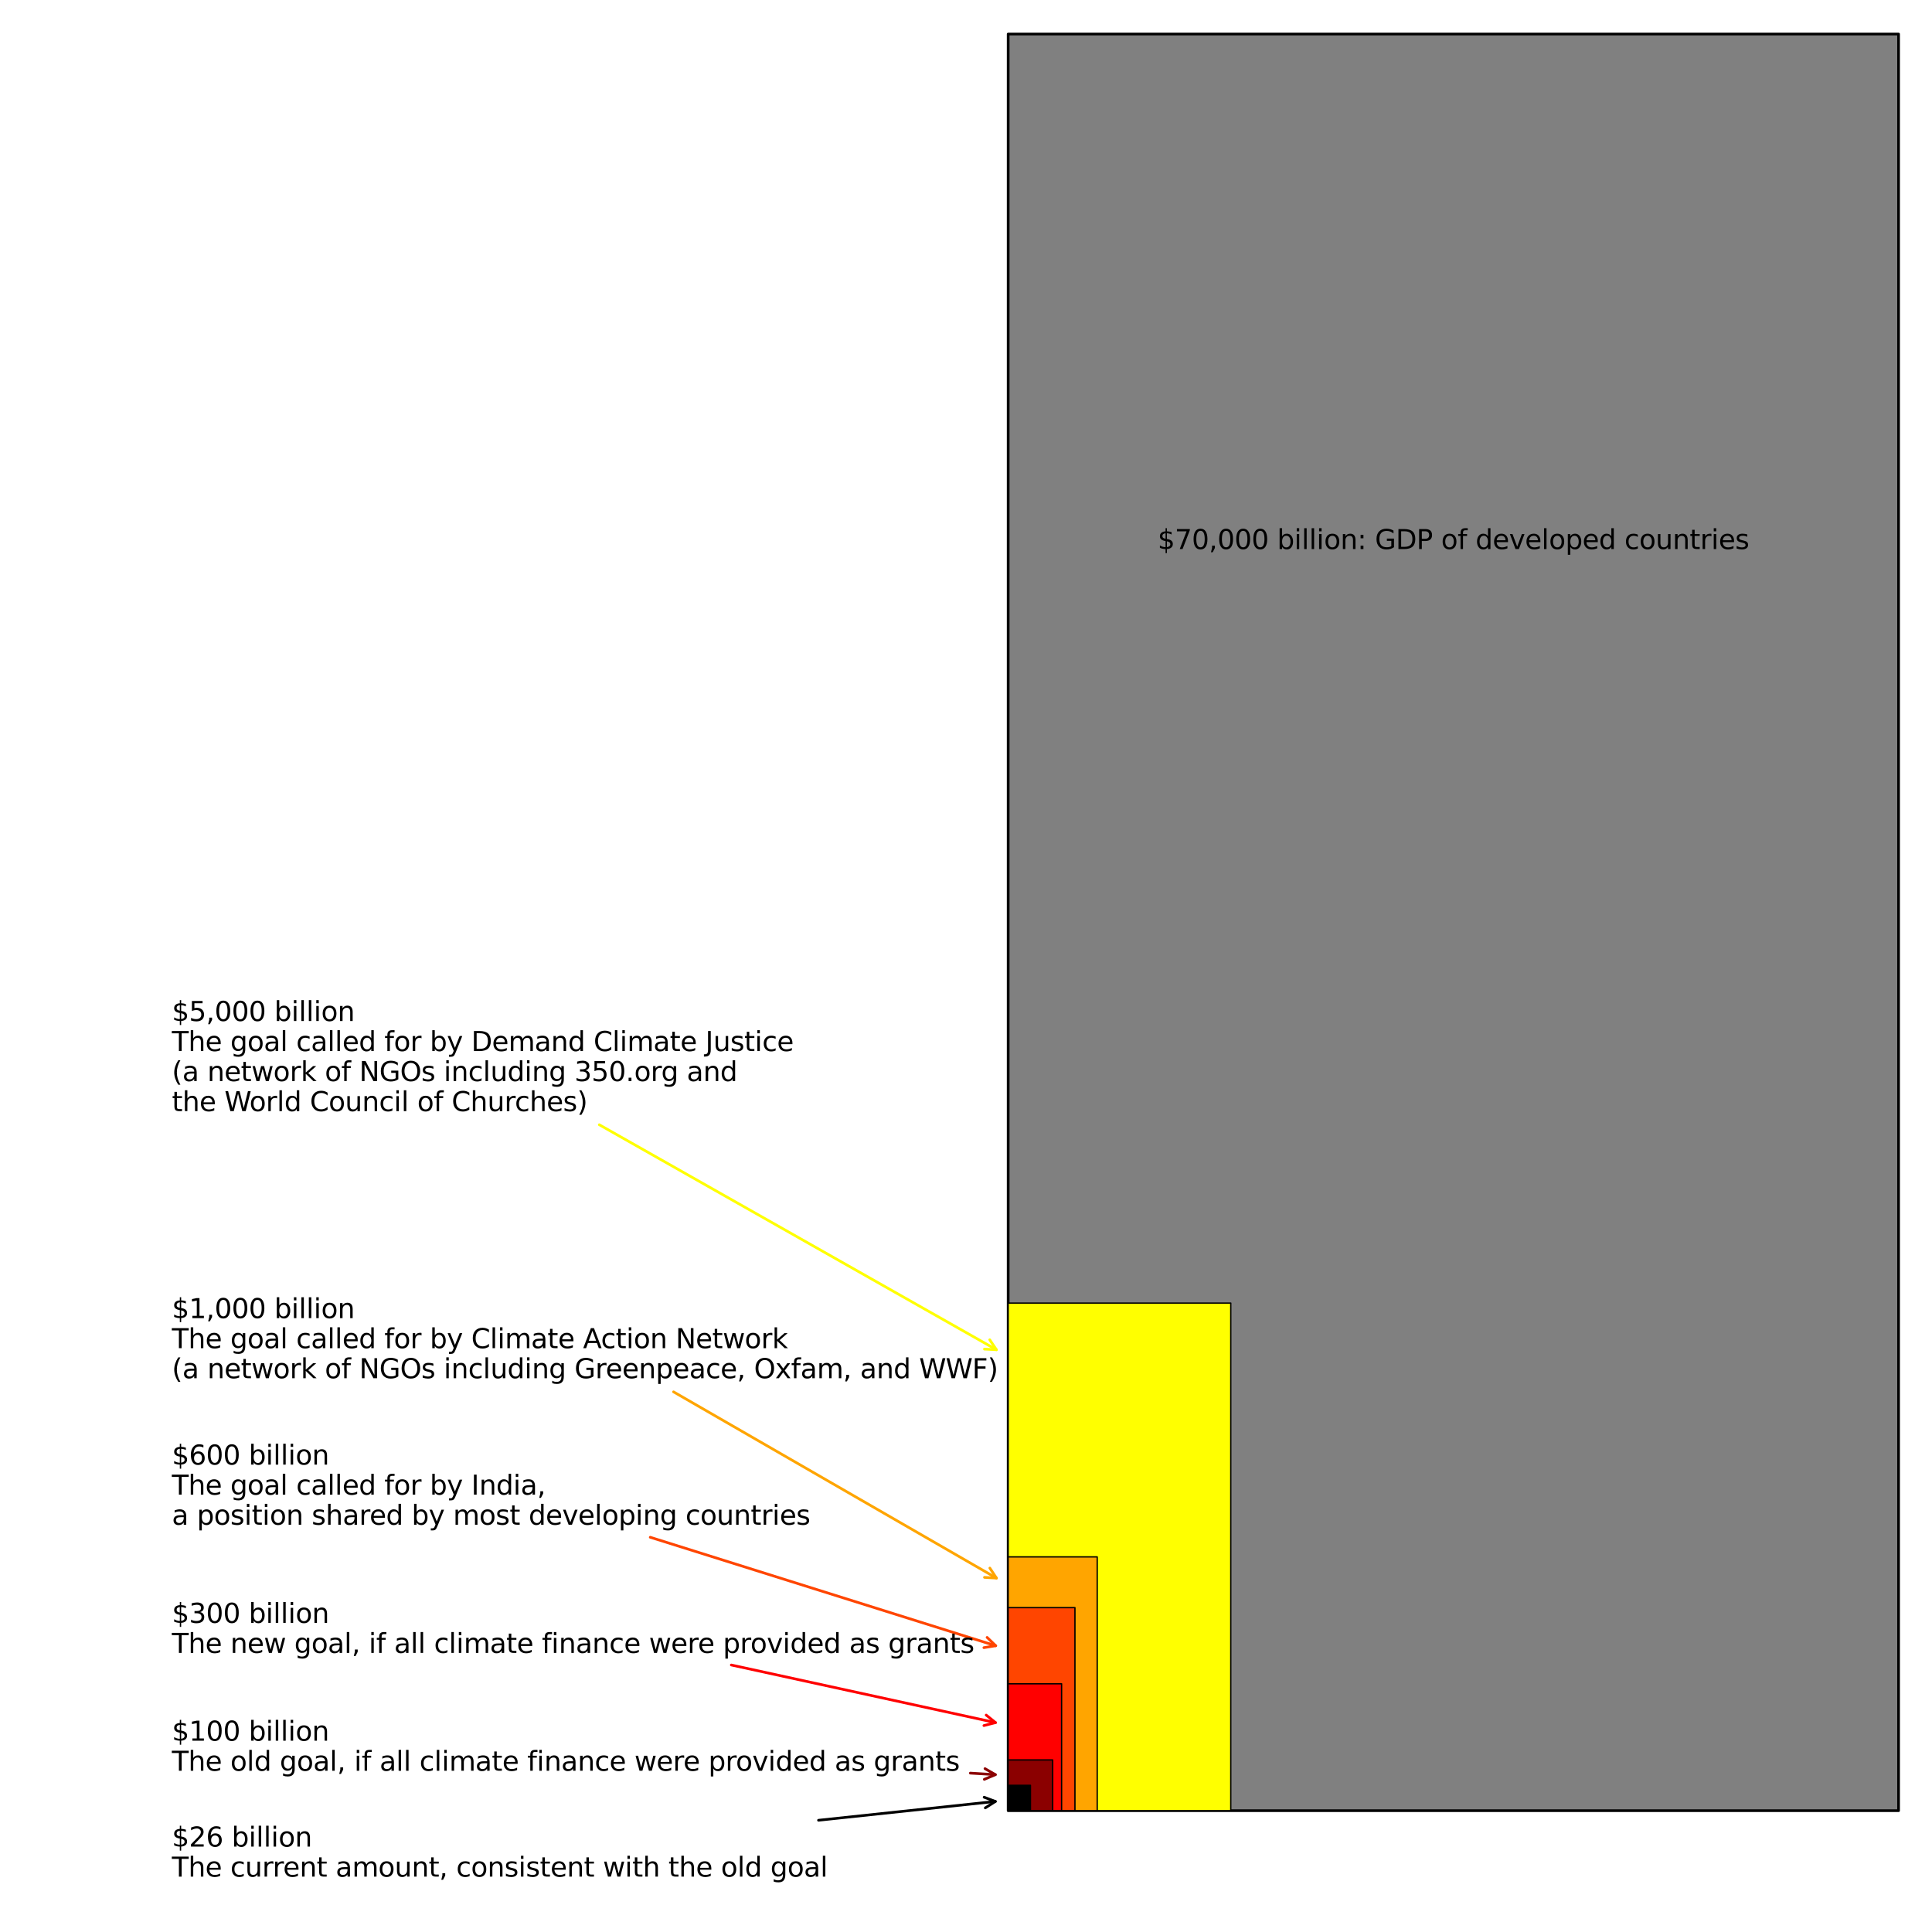 <?xml version="1.0" encoding="utf-8" standalone="no"?>
<!DOCTYPE svg PUBLIC "-//W3C//DTD SVG 1.1//EN"
  "http://www.w3.org/Graphics/SVG/1.1/DTD/svg11.dtd">
<svg xmlns:xlink="http://www.w3.org/1999/xlink" width="720pt" height="720pt" viewBox="0 0 720 720" xmlns="http://www.w3.org/2000/svg" version="1.1">
 <defs>
  <style type="text/css">*{stroke-linejoin: round; stroke-linecap: butt}</style>
 </defs>
 <g id="figure_1">
  <g id="patch_1">
   <path d="M 0 720 
L 720 720 
L 720 0 
L 0 0 
z
" style="fill: #ffffff"/>
  </g>
  <g id="axes_1">
   <g id="patch_2">
    <path d="M 375.714 674.793 
L 707.541 674.793 
L 707.541 12.692 
L 375.714 12.692 
z
" clip-path="url(#p45f0a14613)" style="fill: #808080; stroke: #000000; stroke-linejoin: miter"/>
   </g>
   <g id="text_1">
    <!-- $70,000 billion: GDP of developed countries -->
    <g transform="translate(431.412 204.623)scale(0.1 -0.1)">
     <defs>
      <path id="DejaVuSans-24" d="M 2163 -941 
L 1850 -941 
L 1847 0 
Q 1519 6 1191 76 
Q 863 147 531 288 
L 531 850 
Q 850 650 1176 548 
Q 1503 447 1850 444 
L 1850 1869 
Q 1159 1981 845 2250 
Q 531 2519 531 2988 
Q 531 3497 872 3790 
Q 1213 4084 1850 4128 
L 1850 4863 
L 2163 4863 
L 2163 4138 
Q 2453 4125 2725 4076 
Q 2997 4028 3256 3944 
L 3256 3397 
Q 2997 3528 2723 3600 
Q 2450 3672 2163 3684 
L 2163 2350 
Q 2872 2241 3206 1959 
Q 3541 1678 3541 1191 
Q 3541 663 3186 358 
Q 2831 53 2163 6 
L 2163 -941 
z
M 1850 2406 
L 1850 3688 
Q 1488 3647 1297 3481 
Q 1106 3316 1106 3041 
Q 1106 2772 1282 2622 
Q 1459 2472 1850 2406 
z
M 2163 1806 
L 2163 453 
Q 2559 506 2761 678 
Q 2963 850 2963 1131 
Q 2963 1406 2770 1568 
Q 2578 1731 2163 1806 
z
" transform="scale(0.016)"/>
      <path id="DejaVuSans-37" d="M 525 4666 
L 3525 4666 
L 3525 4397 
L 1831 0 
L 1172 0 
L 2766 4134 
L 525 4134 
L 525 4666 
z
" transform="scale(0.016)"/>
      <path id="DejaVuSans-30" d="M 2034 4250 
Q 1547 4250 1301 3770 
Q 1056 3291 1056 2328 
Q 1056 1369 1301 889 
Q 1547 409 2034 409 
Q 2525 409 2770 889 
Q 3016 1369 3016 2328 
Q 3016 3291 2770 3770 
Q 2525 4250 2034 4250 
z
M 2034 4750 
Q 2819 4750 3233 4129 
Q 3647 3509 3647 2328 
Q 3647 1150 3233 529 
Q 2819 -91 2034 -91 
Q 1250 -91 836 529 
Q 422 1150 422 2328 
Q 422 3509 836 4129 
Q 1250 4750 2034 4750 
z
" transform="scale(0.016)"/>
      <path id="DejaVuSans-2c" d="M 750 794 
L 1409 794 
L 1409 256 
L 897 -744 
L 494 -744 
L 750 256 
L 750 794 
z
" transform="scale(0.016)"/>
      <path id="DejaVuSans-20" transform="scale(0.016)"/>
      <path id="DejaVuSans-62" d="M 3116 1747 
Q 3116 2381 2855 2742 
Q 2594 3103 2138 3103 
Q 1681 3103 1420 2742 
Q 1159 2381 1159 1747 
Q 1159 1113 1420 752 
Q 1681 391 2138 391 
Q 2594 391 2855 752 
Q 3116 1113 3116 1747 
z
M 1159 2969 
Q 1341 3281 1617 3432 
Q 1894 3584 2278 3584 
Q 2916 3584 3314 3078 
Q 3713 2572 3713 1747 
Q 3713 922 3314 415 
Q 2916 -91 2278 -91 
Q 1894 -91 1617 61 
Q 1341 213 1159 525 
L 1159 0 
L 581 0 
L 581 4863 
L 1159 4863 
L 1159 2969 
z
" transform="scale(0.016)"/>
      <path id="DejaVuSans-69" d="M 603 3500 
L 1178 3500 
L 1178 0 
L 603 0 
L 603 3500 
z
M 603 4863 
L 1178 4863 
L 1178 4134 
L 603 4134 
L 603 4863 
z
" transform="scale(0.016)"/>
      <path id="DejaVuSans-6c" d="M 603 4863 
L 1178 4863 
L 1178 0 
L 603 0 
L 603 4863 
z
" transform="scale(0.016)"/>
      <path id="DejaVuSans-6f" d="M 1959 3097 
Q 1497 3097 1228 2736 
Q 959 2375 959 1747 
Q 959 1119 1226 758 
Q 1494 397 1959 397 
Q 2419 397 2687 759 
Q 2956 1122 2956 1747 
Q 2956 2369 2687 2733 
Q 2419 3097 1959 3097 
z
M 1959 3584 
Q 2709 3584 3137 3096 
Q 3566 2609 3566 1747 
Q 3566 888 3137 398 
Q 2709 -91 1959 -91 
Q 1206 -91 779 398 
Q 353 888 353 1747 
Q 353 2609 779 3096 
Q 1206 3584 1959 3584 
z
" transform="scale(0.016)"/>
      <path id="DejaVuSans-6e" d="M 3513 2113 
L 3513 0 
L 2938 0 
L 2938 2094 
Q 2938 2591 2744 2837 
Q 2550 3084 2163 3084 
Q 1697 3084 1428 2787 
Q 1159 2491 1159 1978 
L 1159 0 
L 581 0 
L 581 3500 
L 1159 3500 
L 1159 2956 
Q 1366 3272 1645 3428 
Q 1925 3584 2291 3584 
Q 2894 3584 3203 3211 
Q 3513 2838 3513 2113 
z
" transform="scale(0.016)"/>
      <path id="DejaVuSans-3a" d="M 750 794 
L 1409 794 
L 1409 0 
L 750 0 
L 750 794 
z
M 750 3309 
L 1409 3309 
L 1409 2516 
L 750 2516 
L 750 3309 
z
" transform="scale(0.016)"/>
      <path id="DejaVuSans-47" d="M 3809 666 
L 3809 1919 
L 2778 1919 
L 2778 2438 
L 4434 2438 
L 4434 434 
Q 4069 175 3628 42 
Q 3188 -91 2688 -91 
Q 1594 -91 976 548 
Q 359 1188 359 2328 
Q 359 3472 976 4111 
Q 1594 4750 2688 4750 
Q 3144 4750 3555 4637 
Q 3966 4525 4313 4306 
L 4313 3634 
Q 3963 3931 3569 4081 
Q 3175 4231 2741 4231 
Q 1884 4231 1454 3753 
Q 1025 3275 1025 2328 
Q 1025 1384 1454 906 
Q 1884 428 2741 428 
Q 3075 428 3337 486 
Q 3600 544 3809 666 
z
" transform="scale(0.016)"/>
      <path id="DejaVuSans-44" d="M 1259 4147 
L 1259 519 
L 2022 519 
Q 2988 519 3436 956 
Q 3884 1394 3884 2338 
Q 3884 3275 3436 3711 
Q 2988 4147 2022 4147 
L 1259 4147 
z
M 628 4666 
L 1925 4666 
Q 3281 4666 3915 4102 
Q 4550 3538 4550 2338 
Q 4550 1131 3912 565 
Q 3275 0 1925 0 
L 628 0 
L 628 4666 
z
" transform="scale(0.016)"/>
      <path id="DejaVuSans-50" d="M 1259 4147 
L 1259 2394 
L 2053 2394 
Q 2494 2394 2734 2622 
Q 2975 2850 2975 3272 
Q 2975 3691 2734 3919 
Q 2494 4147 2053 4147 
L 1259 4147 
z
M 628 4666 
L 2053 4666 
Q 2838 4666 3239 4311 
Q 3641 3956 3641 3272 
Q 3641 2581 3239 2228 
Q 2838 1875 2053 1875 
L 1259 1875 
L 1259 0 
L 628 0 
L 628 4666 
z
" transform="scale(0.016)"/>
      <path id="DejaVuSans-66" d="M 2375 4863 
L 2375 4384 
L 1825 4384 
Q 1516 4384 1395 4259 
Q 1275 4134 1275 3809 
L 1275 3500 
L 2222 3500 
L 2222 3053 
L 1275 3053 
L 1275 0 
L 697 0 
L 697 3053 
L 147 3053 
L 147 3500 
L 697 3500 
L 697 3744 
Q 697 4328 969 4595 
Q 1241 4863 1831 4863 
L 2375 4863 
z
" transform="scale(0.016)"/>
      <path id="DejaVuSans-64" d="M 2906 2969 
L 2906 4863 
L 3481 4863 
L 3481 0 
L 2906 0 
L 2906 525 
Q 2725 213 2448 61 
Q 2172 -91 1784 -91 
Q 1150 -91 751 415 
Q 353 922 353 1747 
Q 353 2572 751 3078 
Q 1150 3584 1784 3584 
Q 2172 3584 2448 3432 
Q 2725 3281 2906 2969 
z
M 947 1747 
Q 947 1113 1208 752 
Q 1469 391 1925 391 
Q 2381 391 2643 752 
Q 2906 1113 2906 1747 
Q 2906 2381 2643 2742 
Q 2381 3103 1925 3103 
Q 1469 3103 1208 2742 
Q 947 2381 947 1747 
z
" transform="scale(0.016)"/>
      <path id="DejaVuSans-65" d="M 3597 1894 
L 3597 1613 
L 953 1613 
Q 991 1019 1311 708 
Q 1631 397 2203 397 
Q 2534 397 2845 478 
Q 3156 559 3463 722 
L 3463 178 
Q 3153 47 2828 -22 
Q 2503 -91 2169 -91 
Q 1331 -91 842 396 
Q 353 884 353 1716 
Q 353 2575 817 3079 
Q 1281 3584 2069 3584 
Q 2775 3584 3186 3129 
Q 3597 2675 3597 1894 
z
M 3022 2063 
Q 3016 2534 2758 2815 
Q 2500 3097 2075 3097 
Q 1594 3097 1305 2825 
Q 1016 2553 972 2059 
L 3022 2063 
z
" transform="scale(0.016)"/>
      <path id="DejaVuSans-76" d="M 191 3500 
L 800 3500 
L 1894 563 
L 2988 3500 
L 3597 3500 
L 2284 0 
L 1503 0 
L 191 3500 
z
" transform="scale(0.016)"/>
      <path id="DejaVuSans-70" d="M 1159 525 
L 1159 -1331 
L 581 -1331 
L 581 3500 
L 1159 3500 
L 1159 2969 
Q 1341 3281 1617 3432 
Q 1894 3584 2278 3584 
Q 2916 3584 3314 3078 
Q 3713 2572 3713 1747 
Q 3713 922 3314 415 
Q 2916 -91 2278 -91 
Q 1894 -91 1617 61 
Q 1341 213 1159 525 
z
M 3116 1747 
Q 3116 2381 2855 2742 
Q 2594 3103 2138 3103 
Q 1681 3103 1420 2742 
Q 1159 2381 1159 1747 
Q 1159 1113 1420 752 
Q 1681 391 2138 391 
Q 2594 391 2855 752 
Q 3116 1113 3116 1747 
z
" transform="scale(0.016)"/>
      <path id="DejaVuSans-63" d="M 3122 3366 
L 3122 2828 
Q 2878 2963 2633 3030 
Q 2388 3097 2138 3097 
Q 1578 3097 1268 2742 
Q 959 2388 959 1747 
Q 959 1106 1268 751 
Q 1578 397 2138 397 
Q 2388 397 2633 464 
Q 2878 531 3122 666 
L 3122 134 
Q 2881 22 2623 -34 
Q 2366 -91 2075 -91 
Q 1284 -91 818 406 
Q 353 903 353 1747 
Q 353 2603 823 3093 
Q 1294 3584 2113 3584 
Q 2378 3584 2631 3529 
Q 2884 3475 3122 3366 
z
" transform="scale(0.016)"/>
      <path id="DejaVuSans-75" d="M 544 1381 
L 544 3500 
L 1119 3500 
L 1119 1403 
Q 1119 906 1312 657 
Q 1506 409 1894 409 
Q 2359 409 2629 706 
Q 2900 1003 2900 1516 
L 2900 3500 
L 3475 3500 
L 3475 0 
L 2900 0 
L 2900 538 
Q 2691 219 2414 64 
Q 2138 -91 1772 -91 
Q 1169 -91 856 284 
Q 544 659 544 1381 
z
M 1991 3584 
L 1991 3584 
z
" transform="scale(0.016)"/>
      <path id="DejaVuSans-74" d="M 1172 4494 
L 1172 3500 
L 2356 3500 
L 2356 3053 
L 1172 3053 
L 1172 1153 
Q 1172 725 1289 603 
Q 1406 481 1766 481 
L 2356 481 
L 2356 0 
L 1766 0 
Q 1100 0 847 248 
Q 594 497 594 1153 
L 594 3053 
L 172 3053 
L 172 3500 
L 594 3500 
L 594 4494 
L 1172 4494 
z
" transform="scale(0.016)"/>
      <path id="DejaVuSans-72" d="M 2631 2963 
Q 2534 3019 2420 3045 
Q 2306 3072 2169 3072 
Q 1681 3072 1420 2755 
Q 1159 2438 1159 1844 
L 1159 0 
L 581 0 
L 581 3500 
L 1159 3500 
L 1159 2956 
Q 1341 3275 1631 3429 
Q 1922 3584 2338 3584 
Q 2397 3584 2469 3576 
Q 2541 3569 2628 3553 
L 2631 2963 
z
" transform="scale(0.016)"/>
      <path id="DejaVuSans-73" d="M 2834 3397 
L 2834 2853 
Q 2591 2978 2328 3040 
Q 2066 3103 1784 3103 
Q 1356 3103 1142 2972 
Q 928 2841 928 2578 
Q 928 2378 1081 2264 
Q 1234 2150 1697 2047 
L 1894 2003 
Q 2506 1872 2764 1633 
Q 3022 1394 3022 966 
Q 3022 478 2636 193 
Q 2250 -91 1575 -91 
Q 1294 -91 989 -36 
Q 684 19 347 128 
L 347 722 
Q 666 556 975 473 
Q 1284 391 1588 391 
Q 1994 391 2212 530 
Q 2431 669 2431 922 
Q 2431 1156 2273 1281 
Q 2116 1406 1581 1522 
L 1381 1569 
Q 847 1681 609 1914 
Q 372 2147 372 2553 
Q 372 3047 722 3315 
Q 1072 3584 1716 3584 
Q 2034 3584 2315 3537 
Q 2597 3491 2834 3397 
z
" transform="scale(0.016)"/>
     </defs>
     <use xlink:href="#DejaVuSans-24"/>
     <use xlink:href="#DejaVuSans-37" x="63.623"/>
     <use xlink:href="#DejaVuSans-30" x="127.246"/>
     <use xlink:href="#DejaVuSans-2c" x="190.869"/>
     <use xlink:href="#DejaVuSans-30" x="222.656"/>
     <use xlink:href="#DejaVuSans-30" x="286.279"/>
     <use xlink:href="#DejaVuSans-30" x="349.902"/>
     <use xlink:href="#DejaVuSans-20" x="413.525"/>
     <use xlink:href="#DejaVuSans-62" x="445.312"/>
     <use xlink:href="#DejaVuSans-69" x="508.789"/>
     <use xlink:href="#DejaVuSans-6c" x="536.572"/>
     <use xlink:href="#DejaVuSans-6c" x="564.355"/>
     <use xlink:href="#DejaVuSans-69" x="592.139"/>
     <use xlink:href="#DejaVuSans-6f" x="619.922"/>
     <use xlink:href="#DejaVuSans-6e" x="681.104"/>
     <use xlink:href="#DejaVuSans-3a" x="744.482"/>
     <use xlink:href="#DejaVuSans-20" x="778.174"/>
     <use xlink:href="#DejaVuSans-47" x="809.961"/>
     <use xlink:href="#DejaVuSans-44" x="887.451"/>
     <use xlink:href="#DejaVuSans-50" x="964.453"/>
     <use xlink:href="#DejaVuSans-20" x="1024.756"/>
     <use xlink:href="#DejaVuSans-6f" x="1056.543"/>
     <use xlink:href="#DejaVuSans-66" x="1117.725"/>
     <use xlink:href="#DejaVuSans-20" x="1152.93"/>
     <use xlink:href="#DejaVuSans-64" x="1184.717"/>
     <use xlink:href="#DejaVuSans-65" x="1248.193"/>
     <use xlink:href="#DejaVuSans-76" x="1309.717"/>
     <use xlink:href="#DejaVuSans-65" x="1368.896"/>
     <use xlink:href="#DejaVuSans-6c" x="1430.42"/>
     <use xlink:href="#DejaVuSans-6f" x="1458.203"/>
     <use xlink:href="#DejaVuSans-70" x="1519.385"/>
     <use xlink:href="#DejaVuSans-65" x="1582.861"/>
     <use xlink:href="#DejaVuSans-64" x="1644.385"/>
     <use xlink:href="#DejaVuSans-20" x="1707.861"/>
     <use xlink:href="#DejaVuSans-63" x="1739.648"/>
     <use xlink:href="#DejaVuSans-6f" x="1794.629"/>
     <use xlink:href="#DejaVuSans-75" x="1855.811"/>
     <use xlink:href="#DejaVuSans-6e" x="1919.189"/>
     <use xlink:href="#DejaVuSans-74" x="1982.568"/>
     <use xlink:href="#DejaVuSans-72" x="2021.777"/>
     <use xlink:href="#DejaVuSans-69" x="2062.891"/>
     <use xlink:href="#DejaVuSans-65" x="2090.674"/>
     <use xlink:href="#DejaVuSans-73" x="2152.197"/>
    </g>
   </g>
   <g id="patch_3">
    <path d="M 375.714 674.793 
L 458.671 674.793 
L 458.671 485.621 
L 375.714 485.621 
z
" clip-path="url(#p45f0a14613)" style="fill: #ffff00; stroke: #000000; stroke-width: 0.5; stroke-linejoin: miter"/>
   </g>
   <g id="patch_4">
    <path d="M 223.345 419.16 
Q 297.83 461.356 371.341 503.001 
" style="fill: none; stroke: #ffff00; stroke-linecap: round"/>
    <path d="M 368.847 499.289 
L 371.341 503.001 
L 366.875 502.769 
" style="fill: none; stroke: #ffff00; stroke-linecap: round"/>
   </g>
   <g id="text_2">
    <!-- $5,000 billion -->
    <g transform="translate(64.055 380.501)scale(0.1 -0.1)">
     <defs>
      <path id="DejaVuSans-35" d="M 691 4666 
L 3169 4666 
L 3169 4134 
L 1269 4134 
L 1269 2991 
Q 1406 3038 1543 3061 
Q 1681 3084 1819 3084 
Q 2600 3084 3056 2656 
Q 3513 2228 3513 1497 
Q 3513 744 3044 326 
Q 2575 -91 1722 -91 
Q 1428 -91 1123 -41 
Q 819 9 494 109 
L 494 744 
Q 775 591 1075 516 
Q 1375 441 1709 441 
Q 2250 441 2565 725 
Q 2881 1009 2881 1497 
Q 2881 1984 2565 2268 
Q 2250 2553 1709 2553 
Q 1456 2553 1204 2497 
Q 953 2441 691 2322 
L 691 4666 
z
" transform="scale(0.016)"/>
     </defs>
     <use xlink:href="#DejaVuSans-24"/>
     <use xlink:href="#DejaVuSans-35" x="63.623"/>
     <use xlink:href="#DejaVuSans-2c" x="127.246"/>
     <use xlink:href="#DejaVuSans-30" x="159.033"/>
     <use xlink:href="#DejaVuSans-30" x="222.656"/>
     <use xlink:href="#DejaVuSans-30" x="286.279"/>
     <use xlink:href="#DejaVuSans-20" x="349.902"/>
     <use xlink:href="#DejaVuSans-62" x="381.689"/>
     <use xlink:href="#DejaVuSans-69" x="445.166"/>
     <use xlink:href="#DejaVuSans-6c" x="472.949"/>
     <use xlink:href="#DejaVuSans-6c" x="500.732"/>
     <use xlink:href="#DejaVuSans-69" x="528.516"/>
     <use xlink:href="#DejaVuSans-6f" x="556.299"/>
     <use xlink:href="#DejaVuSans-6e" x="617.48"/>
    </g>
    <!-- The goal called for by Demand Climate Justice -->
    <g transform="translate(64.055 391.699)scale(0.1 -0.1)">
     <defs>
      <path id="DejaVuSans-54" d="M -19 4666 
L 3928 4666 
L 3928 4134 
L 2272 4134 
L 2272 0 
L 1638 0 
L 1638 4134 
L -19 4134 
L -19 4666 
z
" transform="scale(0.016)"/>
      <path id="DejaVuSans-68" d="M 3513 2113 
L 3513 0 
L 2938 0 
L 2938 2094 
Q 2938 2591 2744 2837 
Q 2550 3084 2163 3084 
Q 1697 3084 1428 2787 
Q 1159 2491 1159 1978 
L 1159 0 
L 581 0 
L 581 4863 
L 1159 4863 
L 1159 2956 
Q 1366 3272 1645 3428 
Q 1925 3584 2291 3584 
Q 2894 3584 3203 3211 
Q 3513 2838 3513 2113 
z
" transform="scale(0.016)"/>
      <path id="DejaVuSans-67" d="M 2906 1791 
Q 2906 2416 2648 2759 
Q 2391 3103 1925 3103 
Q 1463 3103 1205 2759 
Q 947 2416 947 1791 
Q 947 1169 1205 825 
Q 1463 481 1925 481 
Q 2391 481 2648 825 
Q 2906 1169 2906 1791 
z
M 3481 434 
Q 3481 -459 3084 -895 
Q 2688 -1331 1869 -1331 
Q 1566 -1331 1297 -1286 
Q 1028 -1241 775 -1147 
L 775 -588 
Q 1028 -725 1275 -790 
Q 1522 -856 1778 -856 
Q 2344 -856 2625 -561 
Q 2906 -266 2906 331 
L 2906 616 
Q 2728 306 2450 153 
Q 2172 0 1784 0 
Q 1141 0 747 490 
Q 353 981 353 1791 
Q 353 2603 747 3093 
Q 1141 3584 1784 3584 
Q 2172 3584 2450 3431 
Q 2728 3278 2906 2969 
L 2906 3500 
L 3481 3500 
L 3481 434 
z
" transform="scale(0.016)"/>
      <path id="DejaVuSans-61" d="M 2194 1759 
Q 1497 1759 1228 1600 
Q 959 1441 959 1056 
Q 959 750 1161 570 
Q 1363 391 1709 391 
Q 2188 391 2477 730 
Q 2766 1069 2766 1631 
L 2766 1759 
L 2194 1759 
z
M 3341 1997 
L 3341 0 
L 2766 0 
L 2766 531 
Q 2569 213 2275 61 
Q 1981 -91 1556 -91 
Q 1019 -91 701 211 
Q 384 513 384 1019 
Q 384 1609 779 1909 
Q 1175 2209 1959 2209 
L 2766 2209 
L 2766 2266 
Q 2766 2663 2505 2880 
Q 2244 3097 1772 3097 
Q 1472 3097 1187 3025 
Q 903 2953 641 2809 
L 641 3341 
Q 956 3463 1253 3523 
Q 1550 3584 1831 3584 
Q 2591 3584 2966 3190 
Q 3341 2797 3341 1997 
z
" transform="scale(0.016)"/>
      <path id="DejaVuSans-79" d="M 2059 -325 
Q 1816 -950 1584 -1140 
Q 1353 -1331 966 -1331 
L 506 -1331 
L 506 -850 
L 844 -850 
Q 1081 -850 1212 -737 
Q 1344 -625 1503 -206 
L 1606 56 
L 191 3500 
L 800 3500 
L 1894 763 
L 2988 3500 
L 3597 3500 
L 2059 -325 
z
" transform="scale(0.016)"/>
      <path id="DejaVuSans-6d" d="M 3328 2828 
Q 3544 3216 3844 3400 
Q 4144 3584 4550 3584 
Q 5097 3584 5394 3201 
Q 5691 2819 5691 2113 
L 5691 0 
L 5113 0 
L 5113 2094 
Q 5113 2597 4934 2840 
Q 4756 3084 4391 3084 
Q 3944 3084 3684 2787 
Q 3425 2491 3425 1978 
L 3425 0 
L 2847 0 
L 2847 2094 
Q 2847 2600 2669 2842 
Q 2491 3084 2119 3084 
Q 1678 3084 1418 2786 
Q 1159 2488 1159 1978 
L 1159 0 
L 581 0 
L 581 3500 
L 1159 3500 
L 1159 2956 
Q 1356 3278 1631 3431 
Q 1906 3584 2284 3584 
Q 2666 3584 2933 3390 
Q 3200 3197 3328 2828 
z
" transform="scale(0.016)"/>
      <path id="DejaVuSans-43" d="M 4122 4306 
L 4122 3641 
Q 3803 3938 3442 4084 
Q 3081 4231 2675 4231 
Q 1875 4231 1450 3742 
Q 1025 3253 1025 2328 
Q 1025 1406 1450 917 
Q 1875 428 2675 428 
Q 3081 428 3442 575 
Q 3803 722 4122 1019 
L 4122 359 
Q 3791 134 3420 21 
Q 3050 -91 2638 -91 
Q 1578 -91 968 557 
Q 359 1206 359 2328 
Q 359 3453 968 4101 
Q 1578 4750 2638 4750 
Q 3056 4750 3426 4639 
Q 3797 4528 4122 4306 
z
" transform="scale(0.016)"/>
      <path id="DejaVuSans-4a" d="M 628 4666 
L 1259 4666 
L 1259 325 
Q 1259 -519 939 -900 
Q 619 -1281 -91 -1281 
L -331 -1281 
L -331 -750 
L -134 -750 
Q 284 -750 456 -515 
Q 628 -281 628 325 
L 628 4666 
z
" transform="scale(0.016)"/>
     </defs>
     <use xlink:href="#DejaVuSans-54"/>
     <use xlink:href="#DejaVuSans-68" x="61.084"/>
     <use xlink:href="#DejaVuSans-65" x="124.463"/>
     <use xlink:href="#DejaVuSans-20" x="185.986"/>
     <use xlink:href="#DejaVuSans-67" x="217.773"/>
     <use xlink:href="#DejaVuSans-6f" x="281.25"/>
     <use xlink:href="#DejaVuSans-61" x="342.432"/>
     <use xlink:href="#DejaVuSans-6c" x="403.711"/>
     <use xlink:href="#DejaVuSans-20" x="431.494"/>
     <use xlink:href="#DejaVuSans-63" x="463.281"/>
     <use xlink:href="#DejaVuSans-61" x="518.262"/>
     <use xlink:href="#DejaVuSans-6c" x="579.541"/>
     <use xlink:href="#DejaVuSans-6c" x="607.324"/>
     <use xlink:href="#DejaVuSans-65" x="635.107"/>
     <use xlink:href="#DejaVuSans-64" x="696.631"/>
     <use xlink:href="#DejaVuSans-20" x="760.107"/>
     <use xlink:href="#DejaVuSans-66" x="791.895"/>
     <use xlink:href="#DejaVuSans-6f" x="827.1"/>
     <use xlink:href="#DejaVuSans-72" x="888.281"/>
     <use xlink:href="#DejaVuSans-20" x="929.395"/>
     <use xlink:href="#DejaVuSans-62" x="961.182"/>
     <use xlink:href="#DejaVuSans-79" x="1024.658"/>
     <use xlink:href="#DejaVuSans-20" x="1083.838"/>
     <use xlink:href="#DejaVuSans-44" x="1115.625"/>
     <use xlink:href="#DejaVuSans-65" x="1192.627"/>
     <use xlink:href="#DejaVuSans-6d" x="1254.15"/>
     <use xlink:href="#DejaVuSans-61" x="1351.562"/>
     <use xlink:href="#DejaVuSans-6e" x="1412.842"/>
     <use xlink:href="#DejaVuSans-64" x="1476.221"/>
     <use xlink:href="#DejaVuSans-20" x="1539.697"/>
     <use xlink:href="#DejaVuSans-43" x="1571.484"/>
     <use xlink:href="#DejaVuSans-6c" x="1641.309"/>
     <use xlink:href="#DejaVuSans-69" x="1669.092"/>
     <use xlink:href="#DejaVuSans-6d" x="1696.875"/>
     <use xlink:href="#DejaVuSans-61" x="1794.287"/>
     <use xlink:href="#DejaVuSans-74" x="1855.566"/>
     <use xlink:href="#DejaVuSans-65" x="1894.775"/>
     <use xlink:href="#DejaVuSans-20" x="1956.299"/>
     <use xlink:href="#DejaVuSans-4a" x="1988.086"/>
     <use xlink:href="#DejaVuSans-75" x="2017.578"/>
     <use xlink:href="#DejaVuSans-73" x="2080.957"/>
     <use xlink:href="#DejaVuSans-74" x="2133.057"/>
     <use xlink:href="#DejaVuSans-69" x="2172.266"/>
     <use xlink:href="#DejaVuSans-63" x="2200.049"/>
     <use xlink:href="#DejaVuSans-65" x="2255.029"/>
    </g>
    <!-- (a network of NGOs including 350.org and -->
    <g transform="translate(64.055 402.896)scale(0.1 -0.1)">
     <defs>
      <path id="DejaVuSans-28" d="M 1984 4856 
Q 1566 4138 1362 3434 
Q 1159 2731 1159 2009 
Q 1159 1288 1364 580 
Q 1569 -128 1984 -844 
L 1484 -844 
Q 1016 -109 783 600 
Q 550 1309 550 2009 
Q 550 2706 781 3412 
Q 1013 4119 1484 4856 
L 1984 4856 
z
" transform="scale(0.016)"/>
      <path id="DejaVuSans-77" d="M 269 3500 
L 844 3500 
L 1563 769 
L 2278 3500 
L 2956 3500 
L 3675 769 
L 4391 3500 
L 4966 3500 
L 4050 0 
L 3372 0 
L 2619 2869 
L 1863 0 
L 1184 0 
L 269 3500 
z
" transform="scale(0.016)"/>
      <path id="DejaVuSans-6b" d="M 581 4863 
L 1159 4863 
L 1159 1991 
L 2875 3500 
L 3609 3500 
L 1753 1863 
L 3688 0 
L 2938 0 
L 1159 1709 
L 1159 0 
L 581 0 
L 581 4863 
z
" transform="scale(0.016)"/>
      <path id="DejaVuSans-4e" d="M 628 4666 
L 1478 4666 
L 3547 763 
L 3547 4666 
L 4159 4666 
L 4159 0 
L 3309 0 
L 1241 3903 
L 1241 0 
L 628 0 
L 628 4666 
z
" transform="scale(0.016)"/>
      <path id="DejaVuSans-4f" d="M 2522 4238 
Q 1834 4238 1429 3725 
Q 1025 3213 1025 2328 
Q 1025 1447 1429 934 
Q 1834 422 2522 422 
Q 3209 422 3611 934 
Q 4013 1447 4013 2328 
Q 4013 3213 3611 3725 
Q 3209 4238 2522 4238 
z
M 2522 4750 
Q 3503 4750 4090 4092 
Q 4678 3434 4678 2328 
Q 4678 1225 4090 567 
Q 3503 -91 2522 -91 
Q 1538 -91 948 565 
Q 359 1222 359 2328 
Q 359 3434 948 4092 
Q 1538 4750 2522 4750 
z
" transform="scale(0.016)"/>
      <path id="DejaVuSans-33" d="M 2597 2516 
Q 3050 2419 3304 2112 
Q 3559 1806 3559 1356 
Q 3559 666 3084 287 
Q 2609 -91 1734 -91 
Q 1441 -91 1130 -33 
Q 819 25 488 141 
L 488 750 
Q 750 597 1062 519 
Q 1375 441 1716 441 
Q 2309 441 2620 675 
Q 2931 909 2931 1356 
Q 2931 1769 2642 2001 
Q 2353 2234 1838 2234 
L 1294 2234 
L 1294 2753 
L 1863 2753 
Q 2328 2753 2575 2939 
Q 2822 3125 2822 3475 
Q 2822 3834 2567 4026 
Q 2313 4219 1838 4219 
Q 1578 4219 1281 4162 
Q 984 4106 628 3988 
L 628 4550 
Q 988 4650 1302 4700 
Q 1616 4750 1894 4750 
Q 2613 4750 3031 4423 
Q 3450 4097 3450 3541 
Q 3450 3153 3228 2886 
Q 3006 2619 2597 2516 
z
" transform="scale(0.016)"/>
      <path id="DejaVuSans-2e" d="M 684 794 
L 1344 794 
L 1344 0 
L 684 0 
L 684 794 
z
" transform="scale(0.016)"/>
     </defs>
     <use xlink:href="#DejaVuSans-28"/>
     <use xlink:href="#DejaVuSans-61" x="39.014"/>
     <use xlink:href="#DejaVuSans-20" x="100.293"/>
     <use xlink:href="#DejaVuSans-6e" x="132.08"/>
     <use xlink:href="#DejaVuSans-65" x="195.459"/>
     <use xlink:href="#DejaVuSans-74" x="256.982"/>
     <use xlink:href="#DejaVuSans-77" x="296.191"/>
     <use xlink:href="#DejaVuSans-6f" x="377.979"/>
     <use xlink:href="#DejaVuSans-72" x="439.16"/>
     <use xlink:href="#DejaVuSans-6b" x="480.273"/>
     <use xlink:href="#DejaVuSans-20" x="538.184"/>
     <use xlink:href="#DejaVuSans-6f" x="569.971"/>
     <use xlink:href="#DejaVuSans-66" x="631.152"/>
     <use xlink:href="#DejaVuSans-20" x="666.357"/>
     <use xlink:href="#DejaVuSans-4e" x="698.145"/>
     <use xlink:href="#DejaVuSans-47" x="772.949"/>
     <use xlink:href="#DejaVuSans-4f" x="850.439"/>
     <use xlink:href="#DejaVuSans-73" x="929.15"/>
     <use xlink:href="#DejaVuSans-20" x="981.25"/>
     <use xlink:href="#DejaVuSans-69" x="1013.037"/>
     <use xlink:href="#DejaVuSans-6e" x="1040.82"/>
     <use xlink:href="#DejaVuSans-63" x="1104.199"/>
     <use xlink:href="#DejaVuSans-6c" x="1159.18"/>
     <use xlink:href="#DejaVuSans-75" x="1186.963"/>
     <use xlink:href="#DejaVuSans-64" x="1250.342"/>
     <use xlink:href="#DejaVuSans-69" x="1313.818"/>
     <use xlink:href="#DejaVuSans-6e" x="1341.602"/>
     <use xlink:href="#DejaVuSans-67" x="1404.98"/>
     <use xlink:href="#DejaVuSans-20" x="1468.457"/>
     <use xlink:href="#DejaVuSans-33" x="1500.244"/>
     <use xlink:href="#DejaVuSans-35" x="1563.867"/>
     <use xlink:href="#DejaVuSans-30" x="1627.49"/>
     <use xlink:href="#DejaVuSans-2e" x="1691.113"/>
     <use xlink:href="#DejaVuSans-6f" x="1722.9"/>
     <use xlink:href="#DejaVuSans-72" x="1784.082"/>
     <use xlink:href="#DejaVuSans-67" x="1823.445"/>
     <use xlink:href="#DejaVuSans-20" x="1886.922"/>
     <use xlink:href="#DejaVuSans-61" x="1918.709"/>
     <use xlink:href="#DejaVuSans-6e" x="1979.988"/>
     <use xlink:href="#DejaVuSans-64" x="2043.367"/>
    </g>
    <!-- the World Council of Churches) -->
    <g transform="translate(64.055 414.094)scale(0.1 -0.1)">
     <defs>
      <path id="DejaVuSans-57" d="M 213 4666 
L 850 4666 
L 1831 722 
L 2809 4666 
L 3519 4666 
L 4500 722 
L 5478 4666 
L 6119 4666 
L 4947 0 
L 4153 0 
L 3169 4050 
L 2175 0 
L 1381 0 
L 213 4666 
z
" transform="scale(0.016)"/>
      <path id="DejaVuSans-29" d="M 513 4856 
L 1013 4856 
Q 1481 4119 1714 3412 
Q 1947 2706 1947 2009 
Q 1947 1309 1714 600 
Q 1481 -109 1013 -844 
L 513 -844 
Q 928 -128 1133 580 
Q 1338 1288 1338 2009 
Q 1338 2731 1133 3434 
Q 928 4138 513 4856 
z
" transform="scale(0.016)"/>
     </defs>
     <use xlink:href="#DejaVuSans-74"/>
     <use xlink:href="#DejaVuSans-68" x="39.209"/>
     <use xlink:href="#DejaVuSans-65" x="102.588"/>
     <use xlink:href="#DejaVuSans-20" x="164.111"/>
     <use xlink:href="#DejaVuSans-57" x="195.898"/>
     <use xlink:href="#DejaVuSans-6f" x="288.9"/>
     <use xlink:href="#DejaVuSans-72" x="350.082"/>
     <use xlink:href="#DejaVuSans-6c" x="391.195"/>
     <use xlink:href="#DejaVuSans-64" x="418.979"/>
     <use xlink:href="#DejaVuSans-20" x="482.455"/>
     <use xlink:href="#DejaVuSans-43" x="514.242"/>
     <use xlink:href="#DejaVuSans-6f" x="584.066"/>
     <use xlink:href="#DejaVuSans-75" x="645.248"/>
     <use xlink:href="#DejaVuSans-6e" x="708.627"/>
     <use xlink:href="#DejaVuSans-63" x="772.006"/>
     <use xlink:href="#DejaVuSans-69" x="826.986"/>
     <use xlink:href="#DejaVuSans-6c" x="854.77"/>
     <use xlink:href="#DejaVuSans-20" x="882.553"/>
     <use xlink:href="#DejaVuSans-6f" x="914.34"/>
     <use xlink:href="#DejaVuSans-66" x="975.521"/>
     <use xlink:href="#DejaVuSans-20" x="1010.727"/>
     <use xlink:href="#DejaVuSans-43" x="1042.514"/>
     <use xlink:href="#DejaVuSans-68" x="1112.338"/>
     <use xlink:href="#DejaVuSans-75" x="1175.717"/>
     <use xlink:href="#DejaVuSans-72" x="1239.096"/>
     <use xlink:href="#DejaVuSans-63" x="1277.959"/>
     <use xlink:href="#DejaVuSans-68" x="1332.939"/>
     <use xlink:href="#DejaVuSans-65" x="1396.318"/>
     <use xlink:href="#DejaVuSans-73" x="1457.842"/>
     <use xlink:href="#DejaVuSans-29" x="1509.941"/>
    </g>
   </g>
   <g id="patch_5">
    <path d="M 375.714 674.793 
L 408.897 674.793 
L 408.897 580.207 
L 375.714 580.207 
z
" clip-path="url(#p45f0a14613)" style="fill: #ffa500; stroke: #000000; stroke-width: 0.5; stroke-linejoin: miter"/>
   </g>
   <g id="patch_6">
    <path d="M 251.011 518.703 
Q 311.668 553.685 371.355 588.109 
" style="fill: none; stroke: #ffa500; stroke-linecap: round"/>
    <path d="M 368.89 584.378 
L 371.355 588.109 
L 366.891 587.843 
" style="fill: none; stroke: #ffa500; stroke-linecap: round"/>
   </g>
   <g id="text_3">
    <!-- $1,000 billion -->
    <g transform="translate(64.055 491.227)scale(0.1 -0.1)">
     <defs>
      <path id="DejaVuSans-31" d="M 794 531 
L 1825 531 
L 1825 4091 
L 703 3866 
L 703 4441 
L 1819 4666 
L 2450 4666 
L 2450 531 
L 3481 531 
L 3481 0 
L 794 0 
L 794 531 
z
" transform="scale(0.016)"/>
     </defs>
     <use xlink:href="#DejaVuSans-24"/>
     <use xlink:href="#DejaVuSans-31" x="63.623"/>
     <use xlink:href="#DejaVuSans-2c" x="127.246"/>
     <use xlink:href="#DejaVuSans-30" x="159.033"/>
     <use xlink:href="#DejaVuSans-30" x="222.656"/>
     <use xlink:href="#DejaVuSans-30" x="286.279"/>
     <use xlink:href="#DejaVuSans-20" x="349.902"/>
     <use xlink:href="#DejaVuSans-62" x="381.689"/>
     <use xlink:href="#DejaVuSans-69" x="445.166"/>
     <use xlink:href="#DejaVuSans-6c" x="472.949"/>
     <use xlink:href="#DejaVuSans-6c" x="500.732"/>
     <use xlink:href="#DejaVuSans-69" x="528.516"/>
     <use xlink:href="#DejaVuSans-6f" x="556.299"/>
     <use xlink:href="#DejaVuSans-6e" x="617.48"/>
    </g>
    <!-- The goal called for by Climate Action Network -->
    <g transform="translate(64.055 502.425)scale(0.1 -0.1)">
     <defs>
      <path id="DejaVuSans-41" d="M 2188 4044 
L 1331 1722 
L 3047 1722 
L 2188 4044 
z
M 1831 4666 
L 2547 4666 
L 4325 0 
L 3669 0 
L 3244 1197 
L 1141 1197 
L 716 0 
L 50 0 
L 1831 4666 
z
" transform="scale(0.016)"/>
     </defs>
     <use xlink:href="#DejaVuSans-54"/>
     <use xlink:href="#DejaVuSans-68" x="61.084"/>
     <use xlink:href="#DejaVuSans-65" x="124.463"/>
     <use xlink:href="#DejaVuSans-20" x="185.986"/>
     <use xlink:href="#DejaVuSans-67" x="217.773"/>
     <use xlink:href="#DejaVuSans-6f" x="281.25"/>
     <use xlink:href="#DejaVuSans-61" x="342.432"/>
     <use xlink:href="#DejaVuSans-6c" x="403.711"/>
     <use xlink:href="#DejaVuSans-20" x="431.494"/>
     <use xlink:href="#DejaVuSans-63" x="463.281"/>
     <use xlink:href="#DejaVuSans-61" x="518.262"/>
     <use xlink:href="#DejaVuSans-6c" x="579.541"/>
     <use xlink:href="#DejaVuSans-6c" x="607.324"/>
     <use xlink:href="#DejaVuSans-65" x="635.107"/>
     <use xlink:href="#DejaVuSans-64" x="696.631"/>
     <use xlink:href="#DejaVuSans-20" x="760.107"/>
     <use xlink:href="#DejaVuSans-66" x="791.895"/>
     <use xlink:href="#DejaVuSans-6f" x="827.1"/>
     <use xlink:href="#DejaVuSans-72" x="888.281"/>
     <use xlink:href="#DejaVuSans-20" x="929.395"/>
     <use xlink:href="#DejaVuSans-62" x="961.182"/>
     <use xlink:href="#DejaVuSans-79" x="1024.658"/>
     <use xlink:href="#DejaVuSans-20" x="1083.838"/>
     <use xlink:href="#DejaVuSans-43" x="1115.625"/>
     <use xlink:href="#DejaVuSans-6c" x="1185.449"/>
     <use xlink:href="#DejaVuSans-69" x="1213.232"/>
     <use xlink:href="#DejaVuSans-6d" x="1241.016"/>
     <use xlink:href="#DejaVuSans-61" x="1338.428"/>
     <use xlink:href="#DejaVuSans-74" x="1399.707"/>
     <use xlink:href="#DejaVuSans-65" x="1438.916"/>
     <use xlink:href="#DejaVuSans-20" x="1500.439"/>
     <use xlink:href="#DejaVuSans-41" x="1532.227"/>
     <use xlink:href="#DejaVuSans-63" x="1598.885"/>
     <use xlink:href="#DejaVuSans-74" x="1653.865"/>
     <use xlink:href="#DejaVuSans-69" x="1693.074"/>
     <use xlink:href="#DejaVuSans-6f" x="1720.857"/>
     <use xlink:href="#DejaVuSans-6e" x="1782.039"/>
     <use xlink:href="#DejaVuSans-20" x="1845.418"/>
     <use xlink:href="#DejaVuSans-4e" x="1877.205"/>
     <use xlink:href="#DejaVuSans-65" x="1952.01"/>
     <use xlink:href="#DejaVuSans-74" x="2013.533"/>
     <use xlink:href="#DejaVuSans-77" x="2052.742"/>
     <use xlink:href="#DejaVuSans-6f" x="2134.529"/>
     <use xlink:href="#DejaVuSans-72" x="2195.711"/>
     <use xlink:href="#DejaVuSans-6b" x="2236.824"/>
    </g>
    <!-- (a network of NGOs including Greenpeace, Oxfam, and WWF) -->
    <g transform="translate(64.055 513.623)scale(0.1 -0.1)">
     <defs>
      <path id="DejaVuSans-78" d="M 3513 3500 
L 2247 1797 
L 3578 0 
L 2900 0 
L 1881 1375 
L 863 0 
L 184 0 
L 1544 1831 
L 300 3500 
L 978 3500 
L 1906 2253 
L 2834 3500 
L 3513 3500 
z
" transform="scale(0.016)"/>
      <path id="DejaVuSans-46" d="M 628 4666 
L 3309 4666 
L 3309 4134 
L 1259 4134 
L 1259 2759 
L 3109 2759 
L 3109 2228 
L 1259 2228 
L 1259 0 
L 628 0 
L 628 4666 
z
" transform="scale(0.016)"/>
     </defs>
     <use xlink:href="#DejaVuSans-28"/>
     <use xlink:href="#DejaVuSans-61" x="39.014"/>
     <use xlink:href="#DejaVuSans-20" x="100.293"/>
     <use xlink:href="#DejaVuSans-6e" x="132.08"/>
     <use xlink:href="#DejaVuSans-65" x="195.459"/>
     <use xlink:href="#DejaVuSans-74" x="256.982"/>
     <use xlink:href="#DejaVuSans-77" x="296.191"/>
     <use xlink:href="#DejaVuSans-6f" x="377.979"/>
     <use xlink:href="#DejaVuSans-72" x="439.16"/>
     <use xlink:href="#DejaVuSans-6b" x="480.273"/>
     <use xlink:href="#DejaVuSans-20" x="538.184"/>
     <use xlink:href="#DejaVuSans-6f" x="569.971"/>
     <use xlink:href="#DejaVuSans-66" x="631.152"/>
     <use xlink:href="#DejaVuSans-20" x="666.357"/>
     <use xlink:href="#DejaVuSans-4e" x="698.145"/>
     <use xlink:href="#DejaVuSans-47" x="772.949"/>
     <use xlink:href="#DejaVuSans-4f" x="850.439"/>
     <use xlink:href="#DejaVuSans-73" x="929.15"/>
     <use xlink:href="#DejaVuSans-20" x="981.25"/>
     <use xlink:href="#DejaVuSans-69" x="1013.037"/>
     <use xlink:href="#DejaVuSans-6e" x="1040.82"/>
     <use xlink:href="#DejaVuSans-63" x="1104.199"/>
     <use xlink:href="#DejaVuSans-6c" x="1159.18"/>
     <use xlink:href="#DejaVuSans-75" x="1186.963"/>
     <use xlink:href="#DejaVuSans-64" x="1250.342"/>
     <use xlink:href="#DejaVuSans-69" x="1313.818"/>
     <use xlink:href="#DejaVuSans-6e" x="1341.602"/>
     <use xlink:href="#DejaVuSans-67" x="1404.98"/>
     <use xlink:href="#DejaVuSans-20" x="1468.457"/>
     <use xlink:href="#DejaVuSans-47" x="1500.244"/>
     <use xlink:href="#DejaVuSans-72" x="1577.734"/>
     <use xlink:href="#DejaVuSans-65" x="1616.598"/>
     <use xlink:href="#DejaVuSans-65" x="1678.121"/>
     <use xlink:href="#DejaVuSans-6e" x="1739.645"/>
     <use xlink:href="#DejaVuSans-70" x="1803.023"/>
     <use xlink:href="#DejaVuSans-65" x="1866.5"/>
     <use xlink:href="#DejaVuSans-61" x="1928.023"/>
     <use xlink:href="#DejaVuSans-63" x="1989.303"/>
     <use xlink:href="#DejaVuSans-65" x="2044.283"/>
     <use xlink:href="#DejaVuSans-2c" x="2105.807"/>
     <use xlink:href="#DejaVuSans-20" x="2137.594"/>
     <use xlink:href="#DejaVuSans-4f" x="2169.381"/>
     <use xlink:href="#DejaVuSans-78" x="2248.092"/>
     <use xlink:href="#DejaVuSans-66" x="2307.271"/>
     <use xlink:href="#DejaVuSans-61" x="2342.477"/>
     <use xlink:href="#DejaVuSans-6d" x="2403.756"/>
     <use xlink:href="#DejaVuSans-2c" x="2501.168"/>
     <use xlink:href="#DejaVuSans-20" x="2532.955"/>
     <use xlink:href="#DejaVuSans-61" x="2564.742"/>
     <use xlink:href="#DejaVuSans-6e" x="2626.021"/>
     <use xlink:href="#DejaVuSans-64" x="2689.4"/>
     <use xlink:href="#DejaVuSans-20" x="2752.877"/>
     <use xlink:href="#DejaVuSans-57" x="2784.664"/>
     <use xlink:href="#DejaVuSans-57" x="2883.541"/>
     <use xlink:href="#DejaVuSans-46" x="2982.418"/>
     <use xlink:href="#DejaVuSans-29" x="3039.938"/>
    </g>
   </g>
   <g id="patch_7">
    <path d="M 375.714 674.793 
L 400.601 674.793 
L 400.601 599.124 
L 375.714 599.124 
z
" clip-path="url(#p45f0a14613)" style="fill: #ff4500; stroke: #000000; stroke-width: 0.5; stroke-linejoin: miter"/>
   </g>
   <g id="patch_8">
    <path d="M 242.332 572.893 
Q 307.239 593.275 371.079 613.323 
" style="fill: none; stroke: #ff4500; stroke-linecap: round"/>
    <path d="M 367.862 610.217 
L 371.079 613.323 
L 366.663 614.033 
" style="fill: none; stroke: #ff4500; stroke-linecap: round"/>
   </g>
   <g id="text_4">
    <!-- $600 billion -->
    <g transform="translate(64.055 545.819)scale(0.1 -0.1)">
     <defs>
      <path id="DejaVuSans-36" d="M 2113 2584 
Q 1688 2584 1439 2293 
Q 1191 2003 1191 1497 
Q 1191 994 1439 701 
Q 1688 409 2113 409 
Q 2538 409 2786 701 
Q 3034 994 3034 1497 
Q 3034 2003 2786 2293 
Q 2538 2584 2113 2584 
z
M 3366 4563 
L 3366 3988 
Q 3128 4100 2886 4159 
Q 2644 4219 2406 4219 
Q 1781 4219 1451 3797 
Q 1122 3375 1075 2522 
Q 1259 2794 1537 2939 
Q 1816 3084 2150 3084 
Q 2853 3084 3261 2657 
Q 3669 2231 3669 1497 
Q 3669 778 3244 343 
Q 2819 -91 2113 -91 
Q 1303 -91 875 529 
Q 447 1150 447 2328 
Q 447 3434 972 4092 
Q 1497 4750 2381 4750 
Q 2619 4750 2861 4703 
Q 3103 4656 3366 4563 
z
" transform="scale(0.016)"/>
     </defs>
     <use xlink:href="#DejaVuSans-24"/>
     <use xlink:href="#DejaVuSans-36" x="63.623"/>
     <use xlink:href="#DejaVuSans-30" x="127.246"/>
     <use xlink:href="#DejaVuSans-30" x="190.869"/>
     <use xlink:href="#DejaVuSans-20" x="254.492"/>
     <use xlink:href="#DejaVuSans-62" x="286.279"/>
     <use xlink:href="#DejaVuSans-69" x="349.756"/>
     <use xlink:href="#DejaVuSans-6c" x="377.539"/>
     <use xlink:href="#DejaVuSans-6c" x="405.322"/>
     <use xlink:href="#DejaVuSans-69" x="433.105"/>
     <use xlink:href="#DejaVuSans-6f" x="460.889"/>
     <use xlink:href="#DejaVuSans-6e" x="522.07"/>
    </g>
    <!-- The goal called for by India, -->
    <g transform="translate(64.055 557.017)scale(0.1 -0.1)">
     <defs>
      <path id="DejaVuSans-49" d="M 628 4666 
L 1259 4666 
L 1259 0 
L 628 0 
L 628 4666 
z
" transform="scale(0.016)"/>
     </defs>
     <use xlink:href="#DejaVuSans-54"/>
     <use xlink:href="#DejaVuSans-68" x="61.084"/>
     <use xlink:href="#DejaVuSans-65" x="124.463"/>
     <use xlink:href="#DejaVuSans-20" x="185.986"/>
     <use xlink:href="#DejaVuSans-67" x="217.773"/>
     <use xlink:href="#DejaVuSans-6f" x="281.25"/>
     <use xlink:href="#DejaVuSans-61" x="342.432"/>
     <use xlink:href="#DejaVuSans-6c" x="403.711"/>
     <use xlink:href="#DejaVuSans-20" x="431.494"/>
     <use xlink:href="#DejaVuSans-63" x="463.281"/>
     <use xlink:href="#DejaVuSans-61" x="518.262"/>
     <use xlink:href="#DejaVuSans-6c" x="579.541"/>
     <use xlink:href="#DejaVuSans-6c" x="607.324"/>
     <use xlink:href="#DejaVuSans-65" x="635.107"/>
     <use xlink:href="#DejaVuSans-64" x="696.631"/>
     <use xlink:href="#DejaVuSans-20" x="760.107"/>
     <use xlink:href="#DejaVuSans-66" x="791.895"/>
     <use xlink:href="#DejaVuSans-6f" x="827.1"/>
     <use xlink:href="#DejaVuSans-72" x="888.281"/>
     <use xlink:href="#DejaVuSans-20" x="929.395"/>
     <use xlink:href="#DejaVuSans-62" x="961.182"/>
     <use xlink:href="#DejaVuSans-79" x="1024.658"/>
     <use xlink:href="#DejaVuSans-20" x="1083.838"/>
     <use xlink:href="#DejaVuSans-49" x="1115.625"/>
     <use xlink:href="#DejaVuSans-6e" x="1145.117"/>
     <use xlink:href="#DejaVuSans-64" x="1208.496"/>
     <use xlink:href="#DejaVuSans-69" x="1271.973"/>
     <use xlink:href="#DejaVuSans-61" x="1299.756"/>
     <use xlink:href="#DejaVuSans-2c" x="1361.035"/>
    </g>
    <!-- a position shared by most developing countries -->
    <g transform="translate(64.055 568.215)scale(0.1 -0.1)">
     <use xlink:href="#DejaVuSans-61"/>
     <use xlink:href="#DejaVuSans-20" x="61.279"/>
     <use xlink:href="#DejaVuSans-70" x="93.066"/>
     <use xlink:href="#DejaVuSans-6f" x="156.543"/>
     <use xlink:href="#DejaVuSans-73" x="217.725"/>
     <use xlink:href="#DejaVuSans-69" x="269.824"/>
     <use xlink:href="#DejaVuSans-74" x="297.607"/>
     <use xlink:href="#DejaVuSans-69" x="336.816"/>
     <use xlink:href="#DejaVuSans-6f" x="364.6"/>
     <use xlink:href="#DejaVuSans-6e" x="425.781"/>
     <use xlink:href="#DejaVuSans-20" x="489.16"/>
     <use xlink:href="#DejaVuSans-73" x="520.947"/>
     <use xlink:href="#DejaVuSans-68" x="573.047"/>
     <use xlink:href="#DejaVuSans-61" x="636.426"/>
     <use xlink:href="#DejaVuSans-72" x="697.705"/>
     <use xlink:href="#DejaVuSans-65" x="736.568"/>
     <use xlink:href="#DejaVuSans-64" x="798.092"/>
     <use xlink:href="#DejaVuSans-20" x="861.568"/>
     <use xlink:href="#DejaVuSans-62" x="893.355"/>
     <use xlink:href="#DejaVuSans-79" x="956.832"/>
     <use xlink:href="#DejaVuSans-20" x="1016.012"/>
     <use xlink:href="#DejaVuSans-6d" x="1047.799"/>
     <use xlink:href="#DejaVuSans-6f" x="1145.211"/>
     <use xlink:href="#DejaVuSans-73" x="1206.393"/>
     <use xlink:href="#DejaVuSans-74" x="1258.492"/>
     <use xlink:href="#DejaVuSans-20" x="1297.701"/>
     <use xlink:href="#DejaVuSans-64" x="1329.488"/>
     <use xlink:href="#DejaVuSans-65" x="1392.965"/>
     <use xlink:href="#DejaVuSans-76" x="1454.488"/>
     <use xlink:href="#DejaVuSans-65" x="1513.668"/>
     <use xlink:href="#DejaVuSans-6c" x="1575.191"/>
     <use xlink:href="#DejaVuSans-6f" x="1602.975"/>
     <use xlink:href="#DejaVuSans-70" x="1664.156"/>
     <use xlink:href="#DejaVuSans-69" x="1727.633"/>
     <use xlink:href="#DejaVuSans-6e" x="1755.416"/>
     <use xlink:href="#DejaVuSans-67" x="1818.795"/>
     <use xlink:href="#DejaVuSans-20" x="1882.271"/>
     <use xlink:href="#DejaVuSans-63" x="1914.059"/>
     <use xlink:href="#DejaVuSans-6f" x="1969.039"/>
     <use xlink:href="#DejaVuSans-75" x="2030.221"/>
     <use xlink:href="#DejaVuSans-6e" x="2093.6"/>
     <use xlink:href="#DejaVuSans-74" x="2156.979"/>
     <use xlink:href="#DejaVuSans-72" x="2196.188"/>
     <use xlink:href="#DejaVuSans-69" x="2237.301"/>
     <use xlink:href="#DejaVuSans-65" x="2265.084"/>
     <use xlink:href="#DejaVuSans-73" x="2326.607"/>
    </g>
   </g>
   <g id="patch_9">
    <path d="M 375.714 674.793 
L 395.624 674.793 
L 395.624 627.5 
L 375.714 627.5 
z
" clip-path="url(#p45f0a14613)" style="fill: #ff0000; stroke: #000000; stroke-width: 0.5; stroke-linejoin: miter"/>
   </g>
   <g id="patch_10">
    <path d="M 272.544 620.497 
Q 322.322 631.352 371.008 641.969 
" style="fill: none; stroke: #ff0000; stroke-linecap: round"/>
    <path d="M 367.526 639.163 
L 371.008 641.969 
L 366.674 643.071 
" style="fill: none; stroke: #ff0000; stroke-linecap: round"/>
   </g>
   <g id="text_5">
    <!-- $300 billion -->
    <g transform="translate(64.055 604.794)scale(0.1 -0.1)">
     <use xlink:href="#DejaVuSans-24"/>
     <use xlink:href="#DejaVuSans-33" x="63.623"/>
     <use xlink:href="#DejaVuSans-30" x="127.246"/>
     <use xlink:href="#DejaVuSans-30" x="190.869"/>
     <use xlink:href="#DejaVuSans-20" x="254.492"/>
     <use xlink:href="#DejaVuSans-62" x="286.279"/>
     <use xlink:href="#DejaVuSans-69" x="349.756"/>
     <use xlink:href="#DejaVuSans-6c" x="377.539"/>
     <use xlink:href="#DejaVuSans-6c" x="405.322"/>
     <use xlink:href="#DejaVuSans-69" x="433.105"/>
     <use xlink:href="#DejaVuSans-6f" x="460.889"/>
     <use xlink:href="#DejaVuSans-6e" x="522.07"/>
    </g>
    <!-- The new goal, if all climate finance were provided as grants -->
    <g transform="translate(64.055 615.992)scale(0.1 -0.1)">
     <use xlink:href="#DejaVuSans-54"/>
     <use xlink:href="#DejaVuSans-68" x="61.084"/>
     <use xlink:href="#DejaVuSans-65" x="124.463"/>
     <use xlink:href="#DejaVuSans-20" x="185.986"/>
     <use xlink:href="#DejaVuSans-6e" x="217.773"/>
     <use xlink:href="#DejaVuSans-65" x="281.152"/>
     <use xlink:href="#DejaVuSans-77" x="342.676"/>
     <use xlink:href="#DejaVuSans-20" x="424.463"/>
     <use xlink:href="#DejaVuSans-67" x="456.25"/>
     <use xlink:href="#DejaVuSans-6f" x="519.727"/>
     <use xlink:href="#DejaVuSans-61" x="580.908"/>
     <use xlink:href="#DejaVuSans-6c" x="642.188"/>
     <use xlink:href="#DejaVuSans-2c" x="669.971"/>
     <use xlink:href="#DejaVuSans-20" x="701.758"/>
     <use xlink:href="#DejaVuSans-69" x="733.545"/>
     <use xlink:href="#DejaVuSans-66" x="761.328"/>
     <use xlink:href="#DejaVuSans-20" x="796.533"/>
     <use xlink:href="#DejaVuSans-61" x="828.32"/>
     <use xlink:href="#DejaVuSans-6c" x="889.6"/>
     <use xlink:href="#DejaVuSans-6c" x="917.383"/>
     <use xlink:href="#DejaVuSans-20" x="945.166"/>
     <use xlink:href="#DejaVuSans-63" x="976.953"/>
     <use xlink:href="#DejaVuSans-6c" x="1031.934"/>
     <use xlink:href="#DejaVuSans-69" x="1059.717"/>
     <use xlink:href="#DejaVuSans-6d" x="1087.5"/>
     <use xlink:href="#DejaVuSans-61" x="1184.912"/>
     <use xlink:href="#DejaVuSans-74" x="1246.191"/>
     <use xlink:href="#DejaVuSans-65" x="1285.4"/>
     <use xlink:href="#DejaVuSans-20" x="1346.924"/>
     <use xlink:href="#DejaVuSans-66" x="1378.711"/>
     <use xlink:href="#DejaVuSans-69" x="1413.916"/>
     <use xlink:href="#DejaVuSans-6e" x="1441.699"/>
     <use xlink:href="#DejaVuSans-61" x="1505.078"/>
     <use xlink:href="#DejaVuSans-6e" x="1566.357"/>
     <use xlink:href="#DejaVuSans-63" x="1629.736"/>
     <use xlink:href="#DejaVuSans-65" x="1684.717"/>
     <use xlink:href="#DejaVuSans-20" x="1746.24"/>
     <use xlink:href="#DejaVuSans-77" x="1778.027"/>
     <use xlink:href="#DejaVuSans-65" x="1859.814"/>
     <use xlink:href="#DejaVuSans-72" x="1921.338"/>
     <use xlink:href="#DejaVuSans-65" x="1960.201"/>
     <use xlink:href="#DejaVuSans-20" x="2021.725"/>
     <use xlink:href="#DejaVuSans-70" x="2053.512"/>
     <use xlink:href="#DejaVuSans-72" x="2116.988"/>
     <use xlink:href="#DejaVuSans-6f" x="2155.852"/>
     <use xlink:href="#DejaVuSans-76" x="2217.033"/>
     <use xlink:href="#DejaVuSans-69" x="2276.213"/>
     <use xlink:href="#DejaVuSans-64" x="2303.996"/>
     <use xlink:href="#DejaVuSans-65" x="2367.473"/>
     <use xlink:href="#DejaVuSans-64" x="2428.996"/>
     <use xlink:href="#DejaVuSans-20" x="2492.473"/>
     <use xlink:href="#DejaVuSans-61" x="2524.26"/>
     <use xlink:href="#DejaVuSans-73" x="2585.539"/>
     <use xlink:href="#DejaVuSans-20" x="2637.639"/>
     <use xlink:href="#DejaVuSans-67" x="2669.426"/>
     <use xlink:href="#DejaVuSans-72" x="2732.902"/>
     <use xlink:href="#DejaVuSans-61" x="2774.016"/>
     <use xlink:href="#DejaVuSans-6e" x="2835.295"/>
     <use xlink:href="#DejaVuSans-74" x="2898.674"/>
     <use xlink:href="#DejaVuSans-73" x="2937.883"/>
    </g>
   </g>
   <g id="patch_11">
    <path d="M 375.714 674.793 
L 392.305 674.793 
L 392.305 655.876 
L 375.714 655.876 
z
" clip-path="url(#p45f0a14613)" style="fill: #8b0000; stroke: #000000; stroke-width: 0.5; stroke-linejoin: miter"/>
   </g>
   <g id="patch_12">
    <path d="M 361.623 660.789 
Q 366.842 661.109 370.945 661.36 
" style="fill: none; stroke: #8b0000; stroke-linecap: round"/>
    <path d="M 367.075 659.119 
L 370.945 661.36 
L 366.83 663.112 
" style="fill: none; stroke: #8b0000; stroke-linecap: round"/>
   </g>
   <g id="text_6">
    <!-- $100 billion -->
    <g transform="translate(64.055 648.711)scale(0.1 -0.1)">
     <use xlink:href="#DejaVuSans-24"/>
     <use xlink:href="#DejaVuSans-31" x="63.623"/>
     <use xlink:href="#DejaVuSans-30" x="127.246"/>
     <use xlink:href="#DejaVuSans-30" x="190.869"/>
     <use xlink:href="#DejaVuSans-20" x="254.492"/>
     <use xlink:href="#DejaVuSans-62" x="286.279"/>
     <use xlink:href="#DejaVuSans-69" x="349.756"/>
     <use xlink:href="#DejaVuSans-6c" x="377.539"/>
     <use xlink:href="#DejaVuSans-6c" x="405.322"/>
     <use xlink:href="#DejaVuSans-69" x="433.105"/>
     <use xlink:href="#DejaVuSans-6f" x="460.889"/>
     <use xlink:href="#DejaVuSans-6e" x="522.07"/>
    </g>
    <!-- The old goal, if all climate finance were provided as grants -->
    <g transform="translate(64.055 659.909)scale(0.1 -0.1)">
     <use xlink:href="#DejaVuSans-54"/>
     <use xlink:href="#DejaVuSans-68" x="61.084"/>
     <use xlink:href="#DejaVuSans-65" x="124.463"/>
     <use xlink:href="#DejaVuSans-20" x="185.986"/>
     <use xlink:href="#DejaVuSans-6f" x="217.773"/>
     <use xlink:href="#DejaVuSans-6c" x="278.955"/>
     <use xlink:href="#DejaVuSans-64" x="306.738"/>
     <use xlink:href="#DejaVuSans-20" x="370.215"/>
     <use xlink:href="#DejaVuSans-67" x="402.002"/>
     <use xlink:href="#DejaVuSans-6f" x="465.479"/>
     <use xlink:href="#DejaVuSans-61" x="526.66"/>
     <use xlink:href="#DejaVuSans-6c" x="587.939"/>
     <use xlink:href="#DejaVuSans-2c" x="615.723"/>
     <use xlink:href="#DejaVuSans-20" x="647.51"/>
     <use xlink:href="#DejaVuSans-69" x="679.297"/>
     <use xlink:href="#DejaVuSans-66" x="707.08"/>
     <use xlink:href="#DejaVuSans-20" x="742.285"/>
     <use xlink:href="#DejaVuSans-61" x="774.072"/>
     <use xlink:href="#DejaVuSans-6c" x="835.352"/>
     <use xlink:href="#DejaVuSans-6c" x="863.135"/>
     <use xlink:href="#DejaVuSans-20" x="890.918"/>
     <use xlink:href="#DejaVuSans-63" x="922.705"/>
     <use xlink:href="#DejaVuSans-6c" x="977.686"/>
     <use xlink:href="#DejaVuSans-69" x="1005.469"/>
     <use xlink:href="#DejaVuSans-6d" x="1033.252"/>
     <use xlink:href="#DejaVuSans-61" x="1130.664"/>
     <use xlink:href="#DejaVuSans-74" x="1191.943"/>
     <use xlink:href="#DejaVuSans-65" x="1231.152"/>
     <use xlink:href="#DejaVuSans-20" x="1292.676"/>
     <use xlink:href="#DejaVuSans-66" x="1324.463"/>
     <use xlink:href="#DejaVuSans-69" x="1359.668"/>
     <use xlink:href="#DejaVuSans-6e" x="1387.451"/>
     <use xlink:href="#DejaVuSans-61" x="1450.83"/>
     <use xlink:href="#DejaVuSans-6e" x="1512.109"/>
     <use xlink:href="#DejaVuSans-63" x="1575.488"/>
     <use xlink:href="#DejaVuSans-65" x="1630.469"/>
     <use xlink:href="#DejaVuSans-20" x="1691.992"/>
     <use xlink:href="#DejaVuSans-77" x="1723.779"/>
     <use xlink:href="#DejaVuSans-65" x="1805.566"/>
     <use xlink:href="#DejaVuSans-72" x="1867.09"/>
     <use xlink:href="#DejaVuSans-65" x="1905.953"/>
     <use xlink:href="#DejaVuSans-20" x="1967.477"/>
     <use xlink:href="#DejaVuSans-70" x="1999.264"/>
     <use xlink:href="#DejaVuSans-72" x="2062.74"/>
     <use xlink:href="#DejaVuSans-6f" x="2101.604"/>
     <use xlink:href="#DejaVuSans-76" x="2162.785"/>
     <use xlink:href="#DejaVuSans-69" x="2221.965"/>
     <use xlink:href="#DejaVuSans-64" x="2249.748"/>
     <use xlink:href="#DejaVuSans-65" x="2313.225"/>
     <use xlink:href="#DejaVuSans-64" x="2374.748"/>
     <use xlink:href="#DejaVuSans-20" x="2438.225"/>
     <use xlink:href="#DejaVuSans-61" x="2470.012"/>
     <use xlink:href="#DejaVuSans-73" x="2531.291"/>
     <use xlink:href="#DejaVuSans-20" x="2583.391"/>
     <use xlink:href="#DejaVuSans-67" x="2615.178"/>
     <use xlink:href="#DejaVuSans-72" x="2678.654"/>
     <use xlink:href="#DejaVuSans-61" x="2719.768"/>
     <use xlink:href="#DejaVuSans-6e" x="2781.047"/>
     <use xlink:href="#DejaVuSans-74" x="2844.426"/>
     <use xlink:href="#DejaVuSans-73" x="2883.635"/>
    </g>
   </g>
   <g id="patch_13">
    <path d="M 375.714 674.793 
L 384.01 674.793 
L 384.01 665.334 
L 375.714 665.334 
z
" clip-path="url(#p45f0a14613)" style="stroke: #000000; stroke-width: 0.5; stroke-linejoin: miter"/>
   </g>
   <g id="patch_14">
    <path d="M 305.038 678.359 
Q 338.55 674.79 370.951 671.34 
" style="fill: none; stroke: #000000; stroke-linecap: round"/>
    <path d="M 366.761 669.775 
L 370.951 671.34 
L 367.185 673.752 
" style="fill: none; stroke: #000000; stroke-linecap: round"/>
   </g>
   <g id="text_7">
    <!-- $26 billion -->
    <g transform="translate(64.055 688.17)scale(0.1 -0.1)">
     <defs>
      <path id="DejaVuSans-32" d="M 1228 531 
L 3431 531 
L 3431 0 
L 469 0 
L 469 531 
Q 828 903 1448 1529 
Q 2069 2156 2228 2338 
Q 2531 2678 2651 2914 
Q 2772 3150 2772 3378 
Q 2772 3750 2511 3984 
Q 2250 4219 1831 4219 
Q 1534 4219 1204 4116 
Q 875 4013 500 3803 
L 500 4441 
Q 881 4594 1212 4672 
Q 1544 4750 1819 4750 
Q 2544 4750 2975 4387 
Q 3406 4025 3406 3419 
Q 3406 3131 3298 2873 
Q 3191 2616 2906 2266 
Q 2828 2175 2409 1742 
Q 1991 1309 1228 531 
z
" transform="scale(0.016)"/>
     </defs>
     <use xlink:href="#DejaVuSans-24"/>
     <use xlink:href="#DejaVuSans-32" x="63.623"/>
     <use xlink:href="#DejaVuSans-36" x="127.246"/>
     <use xlink:href="#DejaVuSans-20" x="190.869"/>
     <use xlink:href="#DejaVuSans-62" x="222.656"/>
     <use xlink:href="#DejaVuSans-69" x="286.133"/>
     <use xlink:href="#DejaVuSans-6c" x="313.916"/>
     <use xlink:href="#DejaVuSans-6c" x="341.699"/>
     <use xlink:href="#DejaVuSans-69" x="369.482"/>
     <use xlink:href="#DejaVuSans-6f" x="397.266"/>
     <use xlink:href="#DejaVuSans-6e" x="458.447"/>
    </g>
    <!-- The current amount, consistent with the old goal -->
    <g transform="translate(64.055 699.368)scale(0.1 -0.1)">
     <use xlink:href="#DejaVuSans-54"/>
     <use xlink:href="#DejaVuSans-68" x="61.084"/>
     <use xlink:href="#DejaVuSans-65" x="124.463"/>
     <use xlink:href="#DejaVuSans-20" x="185.986"/>
     <use xlink:href="#DejaVuSans-63" x="217.773"/>
     <use xlink:href="#DejaVuSans-75" x="272.754"/>
     <use xlink:href="#DejaVuSans-72" x="336.133"/>
     <use xlink:href="#DejaVuSans-72" x="375.496"/>
     <use xlink:href="#DejaVuSans-65" x="414.359"/>
     <use xlink:href="#DejaVuSans-6e" x="475.883"/>
     <use xlink:href="#DejaVuSans-74" x="539.262"/>
     <use xlink:href="#DejaVuSans-20" x="578.471"/>
     <use xlink:href="#DejaVuSans-61" x="610.258"/>
     <use xlink:href="#DejaVuSans-6d" x="671.537"/>
     <use xlink:href="#DejaVuSans-6f" x="768.949"/>
     <use xlink:href="#DejaVuSans-75" x="830.131"/>
     <use xlink:href="#DejaVuSans-6e" x="893.51"/>
     <use xlink:href="#DejaVuSans-74" x="956.889"/>
     <use xlink:href="#DejaVuSans-2c" x="996.098"/>
     <use xlink:href="#DejaVuSans-20" x="1027.885"/>
     <use xlink:href="#DejaVuSans-63" x="1059.672"/>
     <use xlink:href="#DejaVuSans-6f" x="1114.652"/>
     <use xlink:href="#DejaVuSans-6e" x="1175.834"/>
     <use xlink:href="#DejaVuSans-73" x="1239.213"/>
     <use xlink:href="#DejaVuSans-69" x="1291.312"/>
     <use xlink:href="#DejaVuSans-73" x="1319.096"/>
     <use xlink:href="#DejaVuSans-74" x="1371.195"/>
     <use xlink:href="#DejaVuSans-65" x="1410.404"/>
     <use xlink:href="#DejaVuSans-6e" x="1471.928"/>
     <use xlink:href="#DejaVuSans-74" x="1535.307"/>
     <use xlink:href="#DejaVuSans-20" x="1574.516"/>
     <use xlink:href="#DejaVuSans-77" x="1606.303"/>
     <use xlink:href="#DejaVuSans-69" x="1688.09"/>
     <use xlink:href="#DejaVuSans-74" x="1715.873"/>
     <use xlink:href="#DejaVuSans-68" x="1755.082"/>
     <use xlink:href="#DejaVuSans-20" x="1818.461"/>
     <use xlink:href="#DejaVuSans-74" x="1850.248"/>
     <use xlink:href="#DejaVuSans-68" x="1889.457"/>
     <use xlink:href="#DejaVuSans-65" x="1952.836"/>
     <use xlink:href="#DejaVuSans-20" x="2014.359"/>
     <use xlink:href="#DejaVuSans-6f" x="2046.146"/>
     <use xlink:href="#DejaVuSans-6c" x="2107.328"/>
     <use xlink:href="#DejaVuSans-64" x="2135.111"/>
     <use xlink:href="#DejaVuSans-20" x="2198.588"/>
     <use xlink:href="#DejaVuSans-67" x="2230.375"/>
     <use xlink:href="#DejaVuSans-6f" x="2293.852"/>
     <use xlink:href="#DejaVuSans-61" x="2355.033"/>
     <use xlink:href="#DejaVuSans-6c" x="2416.312"/>
    </g>
   </g>
  </g>
 </g>
 <defs>
  <clipPath id="p45f0a14613">
   <rect x="43.887" y="10.8" width="665.313" height="696.152"/>
  </clipPath>
 </defs>
</svg>
